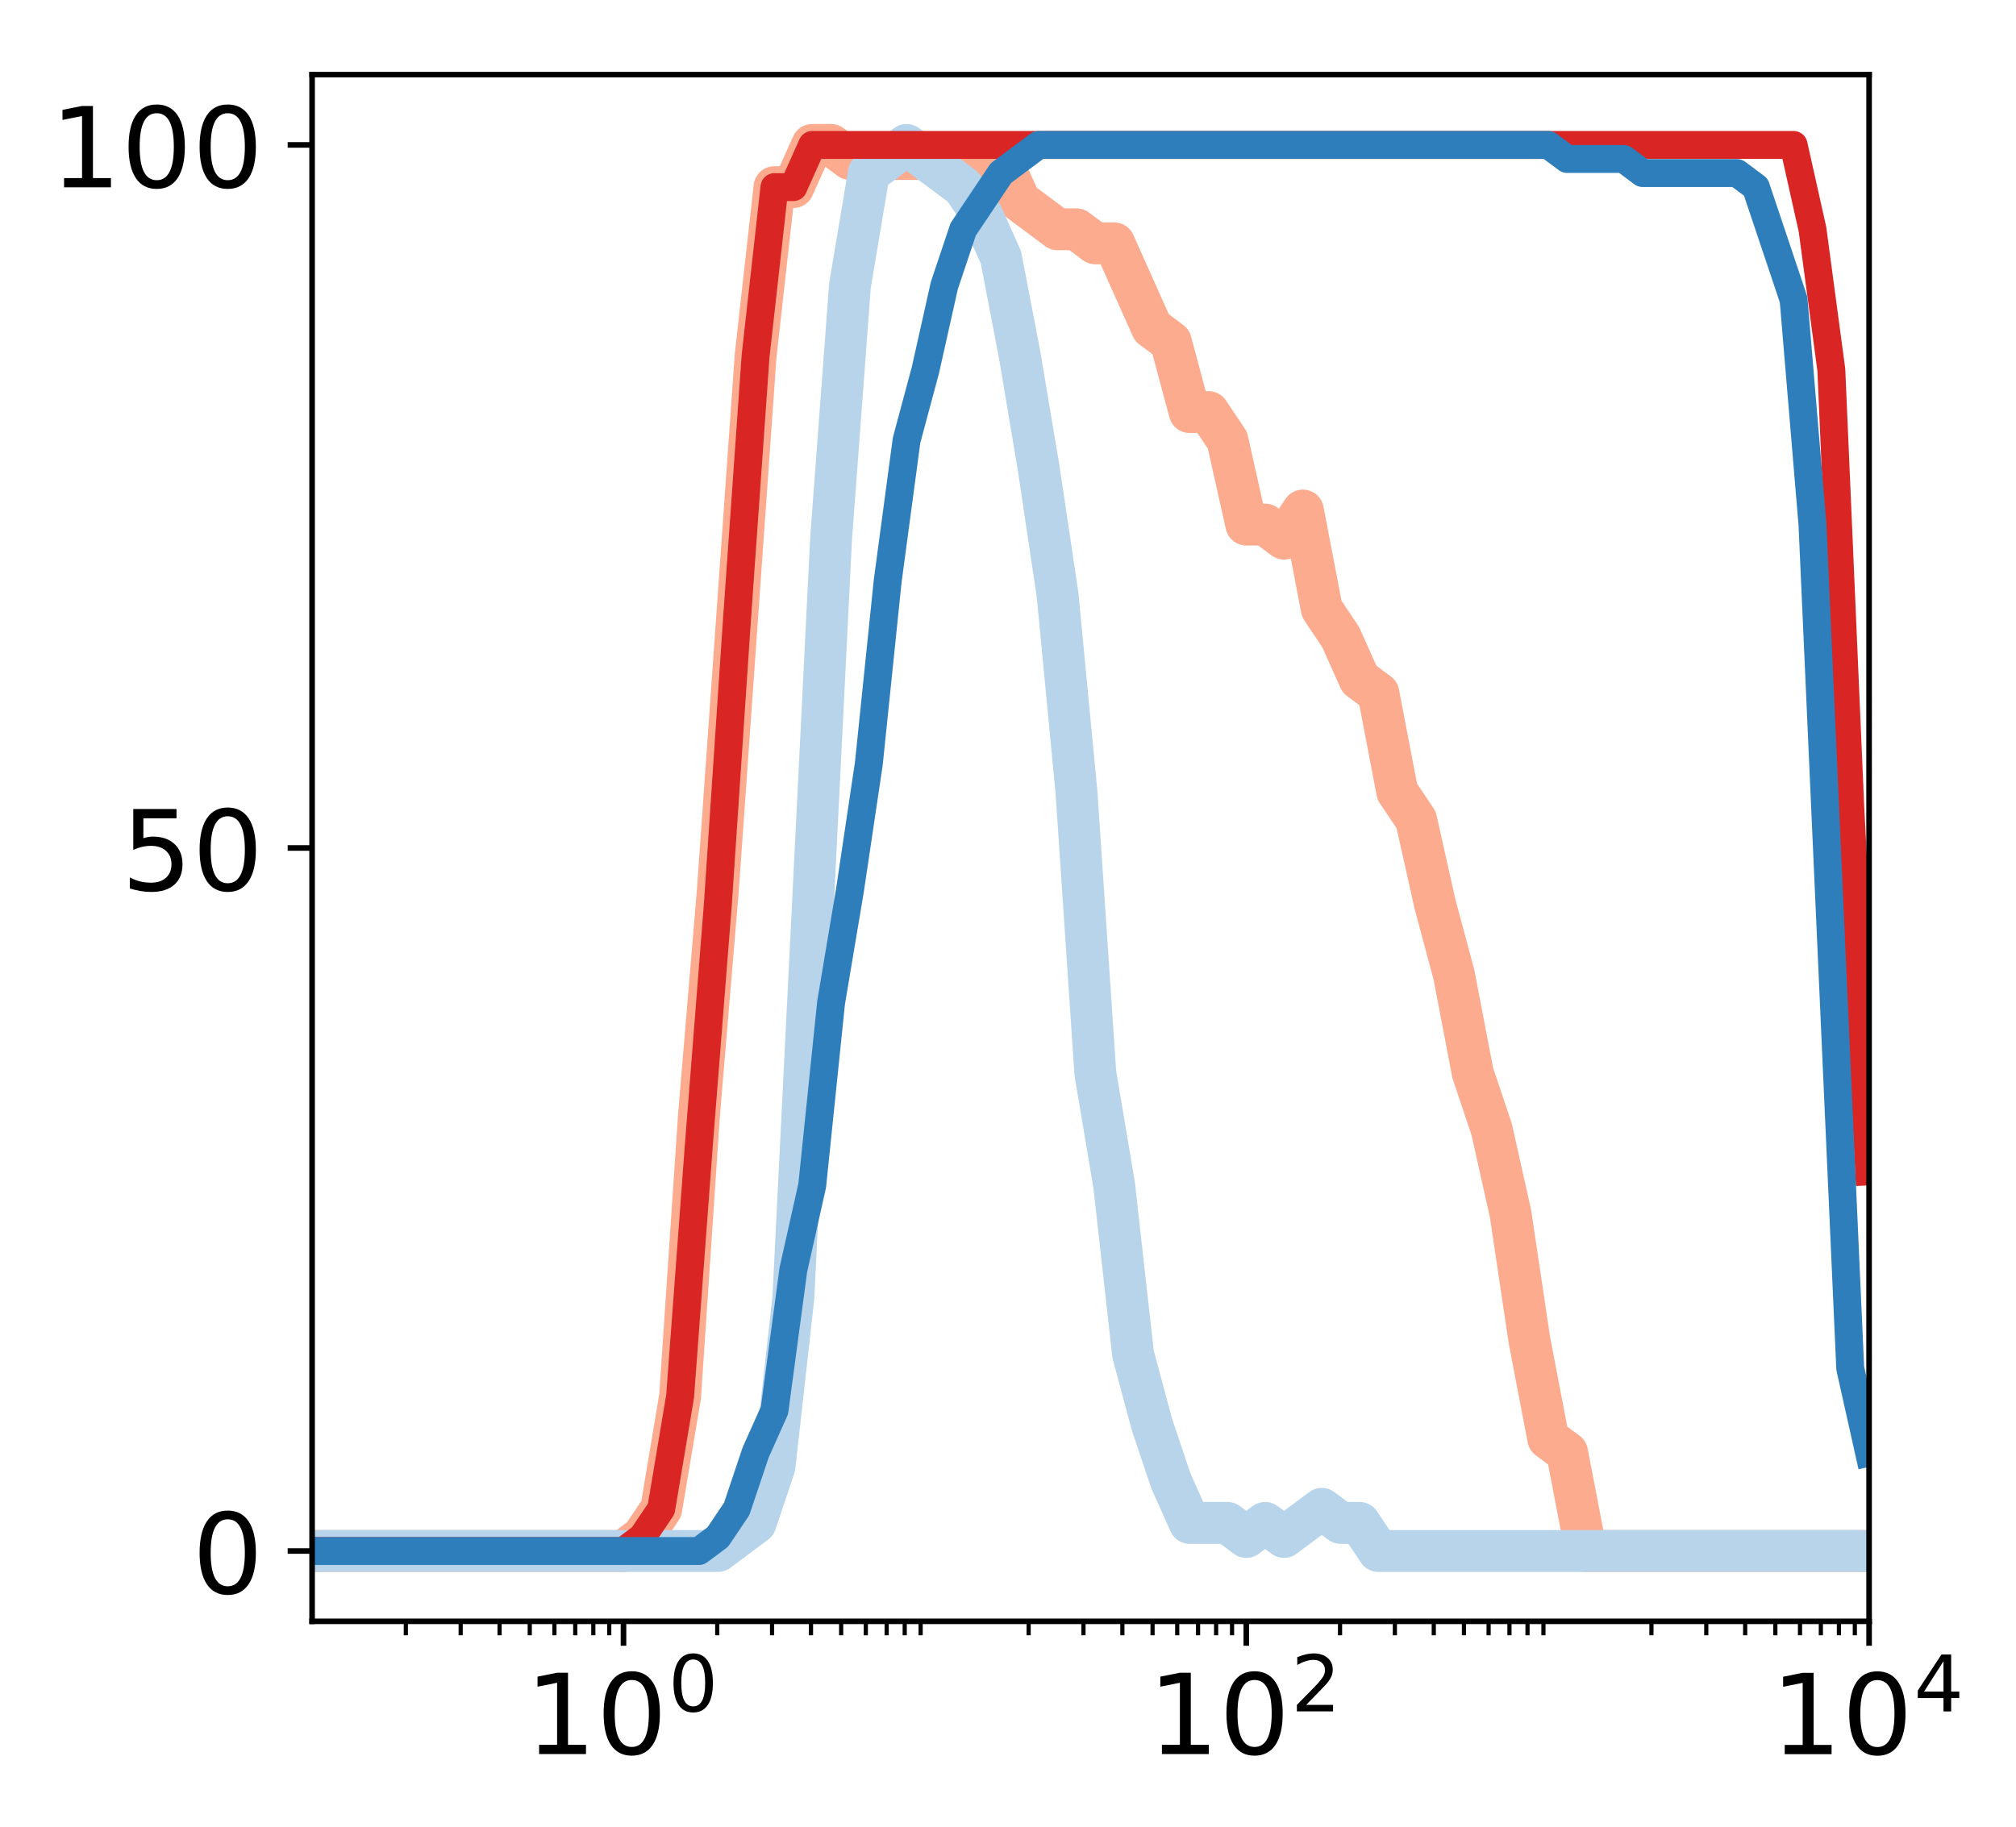 <?xml version="1.0" encoding="utf-8" standalone="no"?>
<!DOCTYPE svg PUBLIC "-//W3C//DTD SVG 1.1//EN"
  "http://www.w3.org/Graphics/SVG/1.1/DTD/svg11.dtd">
<!-- Created with matplotlib (http://matplotlib.org/) -->
<svg height="262pt" version="1.1" viewBox="0 0 289 262" width="289pt" xmlns="http://www.w3.org/2000/svg" xmlns:xlink="http://www.w3.org/1999/xlink">
 <defs>
  <style type="text/css">
*{stroke-linecap:butt;stroke-linejoin:round;}
  </style>
 </defs>
 <g id="figure_1">
  <g id="patch_1">
   <path d="M 0 262.145 
L 289.22 262.145 
L 289.22 0 
L 0 0 
z
" style="fill:#ffffff;"/>
  </g>
  <g id="axes_1">
   <g id="patch_2">
    <path d="M 44.74 232.46 
L 267.94 232.46 
L 267.94 10.7 
L 44.74 10.7 
z
" style="fill:#ffffff;"/>
   </g>
   <g id="line2d_1">
    <path clip-path="url(#p5eb72fcf3a)" d="M 0.1 222.38 
L 2.805 222.38 
L 5.511 222.38 
L 8.216 222.38 
L 10.922 222.38 
L 13.627 222.38 
L 16.333 222.38 
L 19.038 222.38 
L 21.744 222.38 
L 24.449 222.38 
L 27.155 222.38 
L 29.86 222.38 
L 32.565 222.38 
L 35.271 222.38 
L 37.976 222.38 
L 40.682 222.38 
L 43.387 222.38 
L 46.093 222.38 
L 48.798 222.38 
L 51.504 222.38 
L 54.209 222.38 
L 56.915 222.38 
L 59.62 222.38 
L 62.325 222.38 
L 65.031 222.38 
L 67.736 222.38 
L 70.442 222.38 
L 73.147 222.38 
L 75.853 222.38 
L 78.558 222.38 
L 81.264 222.38 
L 83.969 222.38 
L 86.675 222.38 
L 89.38 222.38 
L 92.085 220.364 
L 94.791 216.332 
L 97.496 200.204 
L 100.202 159.884 
L 102.907 127.628 
L 105.613 89.324 
L 108.318 51.02 
L 111.024 26.828 
L 113.729 26.828 
L 116.435 20.78 
L 119.14 20.78 
L 121.845 22.796 
L 124.551 22.796 
L 127.256 22.796 
L 129.962 22.796 
L 132.667 22.796 
L 135.373 22.796 
L 138.078 22.796 
L 140.784 24.812 
L 143.489 22.796 
L 146.195 28.844 
L 148.9 30.86 
L 151.605 32.876 
L 154.311 32.876 
L 157.016 34.892 
L 159.722 34.892 
L 162.427 40.94 
L 165.133 46.988 
L 167.838 49.004 
L 170.544 59.084 
L 173.249 59.084 
L 175.955 63.116 
L 178.66 75.212 
L 181.365 75.212 
L 184.071 77.228 
L 186.776 73.196 
L 189.482 87.308 
L 192.187 91.34 
L 194.893 97.388 
L 197.598 99.404 
L 200.304 113.516 
L 203.009 117.548 
L 205.715 129.644 
L 208.42 139.724 
L 211.125 153.836 
L 213.831 161.9 
L 216.536 173.996 
L 219.242 192.14 
L 221.947 206.252 
L 224.653 208.268 
L 227.358 222.38 
L 230.064 222.38 
L 232.769 222.38 
L 235.475 222.38 
L 238.18 222.38 
L 240.885 222.38 
L 243.591 222.38 
L 246.296 222.38 
L 249.002 222.38 
L 251.707 222.38 
L 254.413 222.38 
L 257.118 222.38 
L 259.824 222.38 
L 262.529 222.38 
L 265.235 222.38 
L 267.94 222.38 
" style="fill:none;stroke:#fcab8f;stroke-linecap:square;stroke-width:6;"/>
   </g>
   <g id="line2d_2">
    <path clip-path="url(#p5eb72fcf3a)" d="M 0.1 222.38 
L 2.805 222.38 
L 5.511 222.38 
L 8.216 222.38 
L 10.922 222.38 
L 13.627 222.38 
L 16.333 222.38 
L 19.038 222.38 
L 21.744 222.38 
L 24.449 222.38 
L 27.155 222.38 
L 29.86 222.38 
L 32.565 222.38 
L 35.271 222.38 
L 37.976 222.38 
L 40.682 222.38 
L 43.387 222.38 
L 46.093 222.38 
L 48.798 222.38 
L 51.504 222.38 
L 54.209 222.38 
L 56.915 222.38 
L 59.62 222.38 
L 62.325 222.38 
L 65.031 222.38 
L 67.736 222.38 
L 70.442 222.38 
L 73.147 222.38 
L 75.853 222.38 
L 78.558 222.38 
L 81.264 222.38 
L 83.969 222.38 
L 86.675 222.38 
L 89.38 222.38 
L 92.085 222.38 
L 94.791 222.38 
L 97.496 222.38 
L 100.202 222.38 
L 102.907 222.38 
L 105.613 220.364 
L 108.318 218.348 
L 111.024 210.284 
L 113.729 186.092 
L 116.435 131.66 
L 119.14 77.228 
L 121.845 40.94 
L 124.551 24.812 
L 127.256 22.796 
L 129.962 20.78 
L 132.667 22.796 
L 135.373 24.812 
L 138.078 26.828 
L 140.784 30.86 
L 143.489 36.908 
L 146.195 51.02 
L 148.9 67.148 
L 151.605 85.292 
L 154.311 113.516 
L 157.016 153.836 
L 159.722 169.964 
L 162.427 194.156 
L 165.133 204.236 
L 167.838 212.3 
L 170.544 218.348 
L 173.249 218.348 
L 175.955 218.348 
L 178.66 220.364 
L 181.365 218.348 
L 184.071 220.364 
L 186.776 218.348 
L 189.482 216.332 
L 192.187 218.348 
L 194.893 218.348 
L 197.598 222.38 
L 200.304 222.38 
L 203.009 222.38 
L 205.715 222.38 
L 208.42 222.38 
L 211.125 222.38 
L 213.831 222.38 
L 216.536 222.38 
L 219.242 222.38 
L 221.947 222.38 
L 224.653 222.38 
L 227.358 222.38 
L 230.064 222.38 
L 232.769 222.38 
L 235.475 222.38 
L 238.18 222.38 
L 240.885 222.38 
L 243.591 222.38 
L 246.296 222.38 
L 249.002 222.38 
L 251.707 222.38 
L 254.413 222.38 
L 257.118 222.38 
L 259.824 222.38 
L 262.529 222.38 
L 265.235 222.38 
L 267.94 222.38 
" style="fill:none;stroke:#b7d4ea;stroke-linecap:square;stroke-width:6;"/>
   </g>
   <g id="matplotlib.axis_1">
    <g id="xtick_1">
     <g id="line2d_3">
      <defs>
       <path d="M 0 0 
L 0 3.5 
" id="m9e14417b29" style="stroke:#000000;stroke-width:0.8;"/>
      </defs>
      <g>
       <use style="stroke:#000000;stroke-width:0.8;" x="89.38" xlink:href="#m9e14417b29" y="232.46"/>
      </g>
     </g>
     <g id="text_1">
      <!-- $\mathdefault{10^{0}}$ -->
      <defs>
       <path d="M 12.406 8.297 
L 28.516 8.297 
L 28.516 63.922 
L 10.984 60.406 
L 10.984 69.391 
L 28.422 72.906 
L 38.281 72.906 
L 38.281 8.297 
L 54.391 8.297 
L 54.391 0 
L 12.406 0 
z
" id="DejaVuSans-31"/>
       <path d="M 31.781 66.406 
Q 24.172 66.406 20.328 58.906 
Q 16.5 51.422 16.5 36.375 
Q 16.5 21.391 20.328 13.891 
Q 24.172 6.391 31.781 6.391 
Q 39.453 6.391 43.281 13.891 
Q 47.125 21.391 47.125 36.375 
Q 47.125 51.422 43.281 58.906 
Q 39.453 66.406 31.781 66.406 
z
M 31.781 74.219 
Q 44.047 74.219 50.516 64.516 
Q 56.984 54.828 56.984 36.375 
Q 56.984 17.969 50.516 8.266 
Q 44.047 -1.422 31.781 -1.422 
Q 19.531 -1.422 13.062 8.266 
Q 6.594 17.969 6.594 36.375 
Q 6.594 54.828 13.062 64.516 
Q 19.531 74.219 31.781 74.219 
z
" id="DejaVuSans-30"/>
      </defs>
      <g transform="translate(75.3 251.618)scale(0.16 -0.16)">
       <use transform="translate(0 0.766)" xlink:href="#DejaVuSans-31"/>
       <use transform="translate(63.623 0.766)" xlink:href="#DejaVuSans-30"/>
       <use transform="translate(128.203 39.047)scale(0.7)" xlink:href="#DejaVuSans-30"/>
      </g>
     </g>
    </g>
    <g id="xtick_2">
     <g id="line2d_4">
      <g>
       <use style="stroke:#000000;stroke-width:0.8;" x="178.66" xlink:href="#m9e14417b29" y="232.46"/>
      </g>
     </g>
     <g id="text_2">
      <!-- $\mathdefault{10^{2}}$ -->
      <defs>
       <path d="M 19.188 8.297 
L 53.609 8.297 
L 53.609 0 
L 7.328 0 
L 7.328 8.297 
Q 12.938 14.109 22.625 23.891 
Q 32.328 33.688 34.812 36.531 
Q 39.547 41.844 41.422 45.531 
Q 43.312 49.219 43.312 52.781 
Q 43.312 58.594 39.234 62.25 
Q 35.156 65.922 28.609 65.922 
Q 23.969 65.922 18.812 64.312 
Q 13.672 62.703 7.812 59.422 
L 7.812 69.391 
Q 13.766 71.781 18.938 73 
Q 24.125 74.219 28.422 74.219 
Q 39.75 74.219 46.484 68.547 
Q 53.219 62.891 53.219 53.422 
Q 53.219 48.922 51.531 44.891 
Q 49.859 40.875 45.406 35.406 
Q 44.188 33.984 37.641 27.219 
Q 31.109 20.453 19.188 8.297 
z
" id="DejaVuSans-32"/>
      </defs>
      <g transform="translate(164.58 251.618)scale(0.16 -0.16)">
       <use transform="translate(0 0.766)" xlink:href="#DejaVuSans-31"/>
       <use transform="translate(63.623 0.766)" xlink:href="#DejaVuSans-30"/>
       <use transform="translate(128.203 39.047)scale(0.7)" xlink:href="#DejaVuSans-32"/>
      </g>
     </g>
    </g>
    <g id="xtick_3">
     <g id="line2d_5">
      <g>
       <use style="stroke:#000000;stroke-width:0.8;" x="267.94" xlink:href="#m9e14417b29" y="232.46"/>
      </g>
     </g>
     <g id="text_3">
      <!-- $\mathdefault{10^{4}}$ -->
      <defs>
       <path d="M 37.797 64.312 
L 12.891 25.391 
L 37.797 25.391 
z
M 35.203 72.906 
L 47.609 72.906 
L 47.609 25.391 
L 58.016 25.391 
L 58.016 17.188 
L 47.609 17.188 
L 47.609 0 
L 37.797 0 
L 37.797 17.188 
L 4.891 17.188 
L 4.891 26.703 
z
" id="DejaVuSans-34"/>
      </defs>
      <g transform="translate(253.86 251.618)scale(0.16 -0.16)">
       <use transform="translate(0 0.684)" xlink:href="#DejaVuSans-31"/>
       <use transform="translate(63.623 0.684)" xlink:href="#DejaVuSans-30"/>
       <use transform="translate(128.203 38.966)scale(0.7)" xlink:href="#DejaVuSans-34"/>
      </g>
     </g>
    </g>
    <g id="xtick_4">
     <g id="line2d_6">
      <defs>
       <path d="M 0 0 
L 0 2 
" id="mb245f2a735" style="stroke:#000000;stroke-width:0.6;"/>
      </defs>
      <g>
       <use style="stroke:#000000;stroke-width:0.6;" x="58.178" xlink:href="#mb245f2a735" y="232.46"/>
      </g>
     </g>
    </g>
    <g id="xtick_5">
     <g id="line2d_7">
      <g>
       <use style="stroke:#000000;stroke-width:0.6;" x="66.039" xlink:href="#mb245f2a735" y="232.46"/>
      </g>
     </g>
    </g>
    <g id="xtick_6">
     <g id="line2d_8">
      <g>
       <use style="stroke:#000000;stroke-width:0.6;" x="71.616" xlink:href="#mb245f2a735" y="232.46"/>
      </g>
     </g>
    </g>
    <g id="xtick_7">
     <g id="line2d_9">
      <g>
       <use style="stroke:#000000;stroke-width:0.6;" x="75.942" xlink:href="#mb245f2a735" y="232.46"/>
      </g>
     </g>
    </g>
    <g id="xtick_8">
     <g id="line2d_10">
      <g>
       <use style="stroke:#000000;stroke-width:0.6;" x="79.477" xlink:href="#mb245f2a735" y="232.46"/>
      </g>
     </g>
    </g>
    <g id="xtick_9">
     <g id="line2d_11">
      <g>
       <use style="stroke:#000000;stroke-width:0.6;" x="82.465" xlink:href="#mb245f2a735" y="232.46"/>
      </g>
     </g>
    </g>
    <g id="xtick_10">
     <g id="line2d_12">
      <g>
       <use style="stroke:#000000;stroke-width:0.6;" x="85.054" xlink:href="#mb245f2a735" y="232.46"/>
      </g>
     </g>
    </g>
    <g id="xtick_11">
     <g id="line2d_13">
      <g>
       <use style="stroke:#000000;stroke-width:0.6;" x="87.337" xlink:href="#mb245f2a735" y="232.46"/>
      </g>
     </g>
    </g>
    <g id="xtick_12">
     <g id="line2d_14">
      <g>
       <use style="stroke:#000000;stroke-width:0.6;" x="102.818" xlink:href="#mb245f2a735" y="232.46"/>
      </g>
     </g>
    </g>
    <g id="xtick_13">
     <g id="line2d_15">
      <g>
       <use style="stroke:#000000;stroke-width:0.6;" x="110.679" xlink:href="#mb245f2a735" y="232.46"/>
      </g>
     </g>
    </g>
    <g id="xtick_14">
     <g id="line2d_16">
      <g>
       <use style="stroke:#000000;stroke-width:0.6;" x="116.256" xlink:href="#mb245f2a735" y="232.46"/>
      </g>
     </g>
    </g>
    <g id="xtick_15">
     <g id="line2d_17">
      <g>
       <use style="stroke:#000000;stroke-width:0.6;" x="120.582" xlink:href="#mb245f2a735" y="232.46"/>
      </g>
     </g>
    </g>
    <g id="xtick_16">
     <g id="line2d_18">
      <g>
       <use style="stroke:#000000;stroke-width:0.6;" x="124.117" xlink:href="#mb245f2a735" y="232.46"/>
      </g>
     </g>
    </g>
    <g id="xtick_17">
     <g id="line2d_19">
      <g>
       <use style="stroke:#000000;stroke-width:0.6;" x="127.105" xlink:href="#mb245f2a735" y="232.46"/>
      </g>
     </g>
    </g>
    <g id="xtick_18">
     <g id="line2d_20">
      <g>
       <use style="stroke:#000000;stroke-width:0.6;" x="129.694" xlink:href="#mb245f2a735" y="232.46"/>
      </g>
     </g>
    </g>
    <g id="xtick_19">
     <g id="line2d_21">
      <g>
       <use style="stroke:#000000;stroke-width:0.6;" x="131.977" xlink:href="#mb245f2a735" y="232.46"/>
      </g>
     </g>
    </g>
    <g id="xtick_20">
     <g id="line2d_22">
      <g>
       <use style="stroke:#000000;stroke-width:0.6;" x="147.458" xlink:href="#mb245f2a735" y="232.46"/>
      </g>
     </g>
    </g>
    <g id="xtick_21">
     <g id="line2d_23">
      <g>
       <use style="stroke:#000000;stroke-width:0.6;" x="155.319" xlink:href="#mb245f2a735" y="232.46"/>
      </g>
     </g>
    </g>
    <g id="xtick_22">
     <g id="line2d_24">
      <g>
       <use style="stroke:#000000;stroke-width:0.6;" x="160.896" xlink:href="#mb245f2a735" y="232.46"/>
      </g>
     </g>
    </g>
    <g id="xtick_23">
     <g id="line2d_25">
      <g>
       <use style="stroke:#000000;stroke-width:0.6;" x="165.222" xlink:href="#mb245f2a735" y="232.46"/>
      </g>
     </g>
    </g>
    <g id="xtick_24">
     <g id="line2d_26">
      <g>
       <use style="stroke:#000000;stroke-width:0.6;" x="168.757" xlink:href="#mb245f2a735" y="232.46"/>
      </g>
     </g>
    </g>
    <g id="xtick_25">
     <g id="line2d_27">
      <g>
       <use style="stroke:#000000;stroke-width:0.6;" x="171.745" xlink:href="#mb245f2a735" y="232.46"/>
      </g>
     </g>
    </g>
    <g id="xtick_26">
     <g id="line2d_28">
      <g>
       <use style="stroke:#000000;stroke-width:0.6;" x="174.334" xlink:href="#mb245f2a735" y="232.46"/>
      </g>
     </g>
    </g>
    <g id="xtick_27">
     <g id="line2d_29">
      <g>
       <use style="stroke:#000000;stroke-width:0.6;" x="176.617" xlink:href="#mb245f2a735" y="232.46"/>
      </g>
     </g>
    </g>
    <g id="xtick_28">
     <g id="line2d_30">
      <g>
       <use style="stroke:#000000;stroke-width:0.6;" x="192.098" xlink:href="#mb245f2a735" y="232.46"/>
      </g>
     </g>
    </g>
    <g id="xtick_29">
     <g id="line2d_31">
      <g>
       <use style="stroke:#000000;stroke-width:0.6;" x="199.959" xlink:href="#mb245f2a735" y="232.46"/>
      </g>
     </g>
    </g>
    <g id="xtick_30">
     <g id="line2d_32">
      <g>
       <use style="stroke:#000000;stroke-width:0.6;" x="205.536" xlink:href="#mb245f2a735" y="232.46"/>
      </g>
     </g>
    </g>
    <g id="xtick_31">
     <g id="line2d_33">
      <g>
       <use style="stroke:#000000;stroke-width:0.6;" x="209.862" xlink:href="#mb245f2a735" y="232.46"/>
      </g>
     </g>
    </g>
    <g id="xtick_32">
     <g id="line2d_34">
      <g>
       <use style="stroke:#000000;stroke-width:0.6;" x="213.397" xlink:href="#mb245f2a735" y="232.46"/>
      </g>
     </g>
    </g>
    <g id="xtick_33">
     <g id="line2d_35">
      <g>
       <use style="stroke:#000000;stroke-width:0.6;" x="216.385" xlink:href="#mb245f2a735" y="232.46"/>
      </g>
     </g>
    </g>
    <g id="xtick_34">
     <g id="line2d_36">
      <g>
       <use style="stroke:#000000;stroke-width:0.6;" x="218.974" xlink:href="#mb245f2a735" y="232.46"/>
      </g>
     </g>
    </g>
    <g id="xtick_35">
     <g id="line2d_37">
      <g>
       <use style="stroke:#000000;stroke-width:0.6;" x="221.257" xlink:href="#mb245f2a735" y="232.46"/>
      </g>
     </g>
    </g>
    <g id="xtick_36">
     <g id="line2d_38">
      <g>
       <use style="stroke:#000000;stroke-width:0.6;" x="236.738" xlink:href="#mb245f2a735" y="232.46"/>
      </g>
     </g>
    </g>
    <g id="xtick_37">
     <g id="line2d_39">
      <g>
       <use style="stroke:#000000;stroke-width:0.6;" x="244.599" xlink:href="#mb245f2a735" y="232.46"/>
      </g>
     </g>
    </g>
    <g id="xtick_38">
     <g id="line2d_40">
      <g>
       <use style="stroke:#000000;stroke-width:0.6;" x="250.176" xlink:href="#mb245f2a735" y="232.46"/>
      </g>
     </g>
    </g>
    <g id="xtick_39">
     <g id="line2d_41">
      <g>
       <use style="stroke:#000000;stroke-width:0.6;" x="254.502" xlink:href="#mb245f2a735" y="232.46"/>
      </g>
     </g>
    </g>
    <g id="xtick_40">
     <g id="line2d_42">
      <g>
       <use style="stroke:#000000;stroke-width:0.6;" x="258.037" xlink:href="#mb245f2a735" y="232.46"/>
      </g>
     </g>
    </g>
    <g id="xtick_41">
     <g id="line2d_43">
      <g>
       <use style="stroke:#000000;stroke-width:0.6;" x="261.025" xlink:href="#mb245f2a735" y="232.46"/>
      </g>
     </g>
    </g>
    <g id="xtick_42">
     <g id="line2d_44">
      <g>
       <use style="stroke:#000000;stroke-width:0.6;" x="263.614" xlink:href="#mb245f2a735" y="232.46"/>
      </g>
     </g>
    </g>
    <g id="xtick_43">
     <g id="line2d_45">
      <g>
       <use style="stroke:#000000;stroke-width:0.6;" x="265.897" xlink:href="#mb245f2a735" y="232.46"/>
      </g>
     </g>
    </g>
   </g>
   <g id="matplotlib.axis_2">
    <g id="ytick_1">
     <g id="line2d_46">
      <defs>
       <path d="M 0 0 
L -3.5 0 
" id="m5a359b0266" style="stroke:#000000;stroke-width:0.8;"/>
      </defs>
      <g>
       <use style="stroke:#000000;stroke-width:0.8;" x="44.74" xlink:href="#m5a359b0266" y="222.38"/>
      </g>
     </g>
     <g id="text_4">
      <!-- 0 -->
      <g transform="translate(27.56 228.459)scale(0.16 -0.16)">
       <use xlink:href="#DejaVuSans-30"/>
      </g>
     </g>
    </g>
    <g id="ytick_2">
     <g id="line2d_47">
      <g>
       <use style="stroke:#000000;stroke-width:0.8;" x="44.74" xlink:href="#m5a359b0266" y="121.58"/>
      </g>
     </g>
     <g id="text_5">
      <!-- 50 -->
      <defs>
       <path d="M 10.797 72.906 
L 49.516 72.906 
L 49.516 64.594 
L 19.828 64.594 
L 19.828 46.734 
Q 21.969 47.469 24.109 47.828 
Q 26.266 48.188 28.422 48.188 
Q 40.625 48.188 47.75 41.5 
Q 54.891 34.812 54.891 23.391 
Q 54.891 11.625 47.562 5.094 
Q 40.234 -1.422 26.906 -1.422 
Q 22.312 -1.422 17.547 -0.641 
Q 12.797 0.141 7.719 1.703 
L 7.719 11.625 
Q 12.109 9.234 16.797 8.062 
Q 21.484 6.891 26.703 6.891 
Q 35.156 6.891 40.078 11.328 
Q 45.016 15.766 45.016 23.391 
Q 45.016 31 40.078 35.438 
Q 35.156 39.891 26.703 39.891 
Q 22.75 39.891 18.812 39.016 
Q 14.891 38.141 10.797 36.281 
z
" id="DejaVuSans-35"/>
      </defs>
      <g transform="translate(17.38 127.659)scale(0.16 -0.16)">
       <use xlink:href="#DejaVuSans-35"/>
       <use x="63.623" xlink:href="#DejaVuSans-30"/>
      </g>
     </g>
    </g>
    <g id="ytick_3">
     <g id="line2d_48">
      <g>
       <use style="stroke:#000000;stroke-width:0.8;" x="44.74" xlink:href="#m5a359b0266" y="20.78"/>
      </g>
     </g>
     <g id="text_6">
      <!-- 100 -->
      <g transform="translate(7.2 26.859)scale(0.16 -0.16)">
       <use xlink:href="#DejaVuSans-31"/>
       <use x="63.623" xlink:href="#DejaVuSans-30"/>
       <use x="127.246" xlink:href="#DejaVuSans-30"/>
      </g>
     </g>
    </g>
   </g>
   <g id="line2d_49">
    <path clip-path="url(#p5eb72fcf3a)" d="M 0.1 222.38 
L 2.805 222.38 
L 5.511 222.38 
L 8.216 222.38 
L 10.922 222.38 
L 13.627 222.38 
L 16.333 222.38 
L 19.038 222.38 
L 21.744 222.38 
L 24.449 222.38 
L 27.155 222.38 
L 29.86 222.38 
L 32.565 222.38 
L 35.271 222.38 
L 37.976 222.38 
L 40.682 222.38 
L 43.387 222.38 
L 46.093 222.38 
L 48.798 222.38 
L 51.504 222.38 
L 54.209 222.38 
L 56.915 222.38 
L 59.62 222.38 
L 62.325 222.38 
L 65.031 222.38 
L 67.736 222.38 
L 70.442 222.38 
L 73.147 222.38 
L 75.853 222.38 
L 78.558 222.38 
L 81.264 222.38 
L 83.969 222.38 
L 86.675 222.38 
L 89.38 222.38 
L 92.085 220.364 
L 94.791 216.332 
L 97.496 200.204 
L 100.202 163.916 
L 102.907 129.644 
L 105.613 89.324 
L 108.318 51.02 
L 111.024 26.828 
L 113.729 26.828 
L 116.435 20.78 
L 119.14 20.78 
L 121.845 20.78 
L 124.551 20.78 
L 127.256 20.78 
L 129.962 20.78 
L 132.667 20.78 
L 135.373 20.78 
L 138.078 20.78 
L 140.784 20.78 
L 143.489 20.78 
L 146.195 20.78 
L 148.9 20.78 
L 151.605 20.78 
L 154.311 20.78 
L 157.016 20.78 
L 159.722 20.78 
L 162.427 20.78 
L 165.133 20.78 
L 167.838 20.78 
L 170.544 20.78 
L 173.249 20.78 
L 175.955 20.78 
L 178.66 20.78 
L 181.365 20.78 
L 184.071 20.78 
L 186.776 20.78 
L 189.482 20.78 
L 192.187 20.78 
L 194.893 20.78 
L 197.598 20.78 
L 200.304 20.78 
L 203.009 20.78 
L 205.715 20.78 
L 208.42 20.78 
L 211.125 20.78 
L 213.831 20.78 
L 216.536 20.78 
L 219.242 20.78 
L 221.947 20.78 
L 224.653 20.78 
L 227.358 20.78 
L 230.064 20.78 
L 232.769 20.78 
L 235.475 20.78 
L 238.18 20.78 
L 240.885 20.78 
L 243.591 20.78 
L 246.296 20.78 
L 249.002 20.78 
L 251.707 20.78 
L 254.413 20.78 
L 257.118 20.78 
L 259.824 32.876 
L 262.529 53.036 
L 265.235 115.532 
L 267.94 167.948 
" style="fill:none;stroke:#d92523;stroke-linecap:square;stroke-width:4;"/>
   </g>
   <g id="line2d_50">
    <path clip-path="url(#p5eb72fcf3a)" d="M 0.1 222.38 
L 2.805 222.38 
L 5.511 222.38 
L 8.216 222.38 
L 10.922 222.38 
L 13.627 222.38 
L 16.333 222.38 
L 19.038 222.38 
L 21.744 222.38 
L 24.449 222.38 
L 27.155 222.38 
L 29.86 222.38 
L 32.565 222.38 
L 35.271 222.38 
L 37.976 222.38 
L 40.682 222.38 
L 43.387 222.38 
L 46.093 222.38 
L 48.798 222.38 
L 51.504 222.38 
L 54.209 222.38 
L 56.915 222.38 
L 59.62 222.38 
L 62.325 222.38 
L 65.031 222.38 
L 67.736 222.38 
L 70.442 222.38 
L 73.147 222.38 
L 75.853 222.38 
L 78.558 222.38 
L 81.264 222.38 
L 83.969 222.38 
L 86.675 222.38 
L 89.38 222.38 
L 92.085 222.38 
L 94.791 222.38 
L 97.496 222.38 
L 100.202 222.38 
L 102.907 220.364 
L 105.613 216.332 
L 108.318 208.268 
L 111.024 202.22 
L 113.729 182.06 
L 116.435 169.964 
L 119.14 143.756 
L 121.845 127.628 
L 124.551 109.484 
L 127.256 83.276 
L 129.962 63.116 
L 132.667 53.036 
L 135.373 40.94 
L 138.078 32.876 
L 140.784 28.844 
L 143.489 24.812 
L 146.195 22.796 
L 148.9 20.78 
L 151.605 20.78 
L 154.311 20.78 
L 157.016 20.78 
L 159.722 20.78 
L 162.427 20.78 
L 165.133 20.78 
L 167.838 20.78 
L 170.544 20.78 
L 173.249 20.78 
L 175.955 20.78 
L 178.66 20.78 
L 181.365 20.78 
L 184.071 20.78 
L 186.776 20.78 
L 189.482 20.78 
L 192.187 20.78 
L 194.893 20.78 
L 197.598 20.78 
L 200.304 20.78 
L 203.009 20.78 
L 205.715 20.78 
L 208.42 20.78 
L 211.125 20.78 
L 213.831 20.78 
L 216.536 20.78 
L 219.242 20.78 
L 221.947 20.78 
L 224.653 22.796 
L 227.358 22.796 
L 230.064 22.796 
L 232.769 22.796 
L 235.475 24.812 
L 238.18 24.812 
L 240.885 24.812 
L 243.591 24.812 
L 246.296 24.812 
L 249.002 24.812 
L 251.707 26.828 
L 254.413 34.892 
L 257.118 42.956 
L 259.824 75.212 
L 262.529 135.692 
L 265.235 196.172 
L 267.94 208.268 
" style="fill:none;stroke:#2e7ebc;stroke-linecap:square;stroke-width:4;"/>
   </g>
   <g id="patch_3">
    <path d="M 44.74 232.46 
L 44.74 10.7 
" style="fill:none;stroke:#000000;stroke-linecap:square;stroke-linejoin:miter;stroke-width:0.8;"/>
   </g>
   <g id="patch_4">
    <path d="M 267.94 232.46 
L 267.94 10.7 
" style="fill:none;stroke:#000000;stroke-linecap:square;stroke-linejoin:miter;stroke-width:0.8;"/>
   </g>
   <g id="patch_5">
    <path d="M 44.74 232.46 
L 267.94 232.46 
" style="fill:none;stroke:#000000;stroke-linecap:square;stroke-linejoin:miter;stroke-width:0.8;"/>
   </g>
   <g id="patch_6">
    <path d="M 44.74 10.7 
L 267.94 10.7 
" style="fill:none;stroke:#000000;stroke-linecap:square;stroke-linejoin:miter;stroke-width:0.8;"/>
   </g>
  </g>
 </g>
 <defs>
  <clipPath id="p5eb72fcf3a">
   <rect height="221.76" width="223.2" x="44.74" y="10.7"/>
  </clipPath>
 </defs>
</svg>
